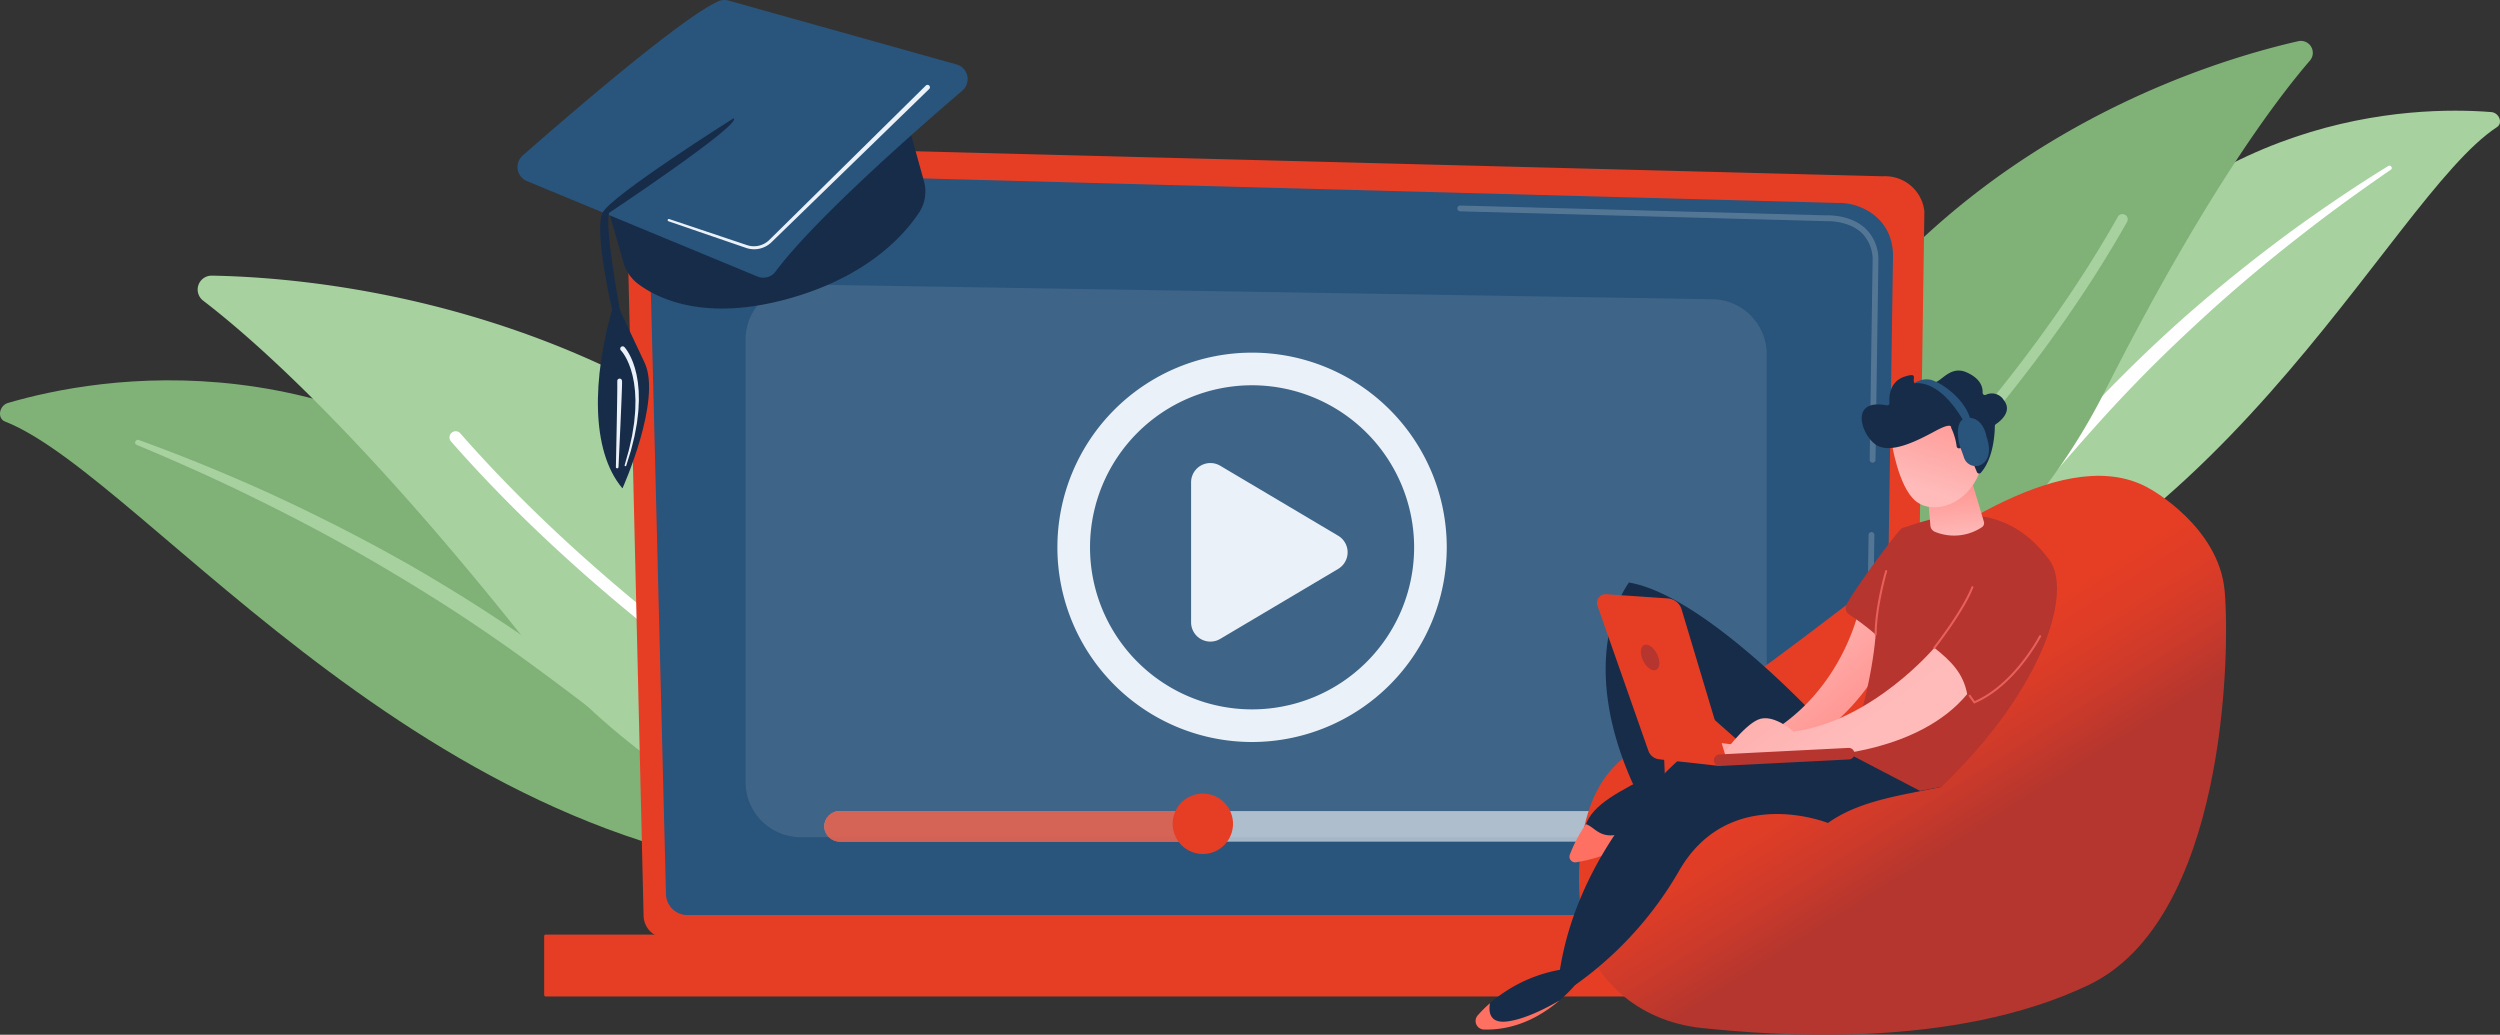 <svg xmlns="http://www.w3.org/2000/svg" xmlns:xlink="http://www.w3.org/1999/xlink" width="500" height="206.953" viewBox="0 0 500 206.953"><rect x="0" y="0" width="500" height="206.953" fill="#333333" stroke="none"/><defs><style>.cls-1{isolation:isolate;}.cls-2{fill:#a7d19f;}.cls-11,.cls-3,.cls-7,.cls-8{fill:#fff;}.cls-3{mix-blend-mode:soft-light;}.cls-4{fill:#80b278;}.cls-12,.cls-5{fill:#e63e25;}.cls-6{fill:#29547b;}.cls-7{opacity:0.2;}.cls-8{opacity:0.1;}.cls-10,.cls-9{fill:#eaf1f8;}.cls-10{fill-rule:evenodd;}.cls-11{opacity:0.58;}.cls-12{opacity:0.7;}.cls-13{fill:#172c49;}.cls-14{fill:url(#Unbenannter_Verlauf_11);}.cls-15{fill:url(#linear-gradient);}.cls-16{fill:url(#linear-gradient-2);}.cls-17{fill:url(#linear-gradient-3);}.cls-18{fill:#b6352e;}.cls-19{fill:url(#linear-gradient-4);}.cls-20{fill:url(#linear-gradient-5);}.cls-21{fill:url(#linear-gradient-6);}.cls-22{fill:url(#linear-gradient-7);}.cls-23{fill:url(#linear-gradient-8);}.cls-24{fill:url(#linear-gradient-9);}.cls-25{fill:url(#linear-gradient-10);}</style><linearGradient id="Unbenannter_Verlauf_11" x1="-1622.211" y1="120.743" x2="-1658.281" y2="178.085" gradientTransform="matrix(-1, 0, 0, 1, -1260.717, 0)" gradientUnits="userSpaceOnUse"><stop offset="0.372" stop-color="#e53e25"/><stop offset="0.496" stop-color="#df3d26"/><stop offset="0.668" stop-color="#cd3a2a"/><stop offset="0.834" stop-color="#b5362e"/></linearGradient><linearGradient id="linear-gradient" x1="-1100.984" y1="-1166.086" x2="-1118.412" y2="-1118.158" gradientTransform="matrix(-1, 0, 0, 1, -1260.717, 0)" gradientUnits="userSpaceOnUse"><stop offset="0" stop-color="#ff928e"/><stop offset="1" stop-color="#fe7062"/></linearGradient><linearGradient id="linear-gradient-2" x1="-1070.624" y1="-1155.045" x2="-1088.052" y2="-1107.117" xlink:href="#linear-gradient"/><linearGradient id="linear-gradient-3" x1="-1611.623" y1="128.091" x2="-1628.734" y2="148.439" gradientTransform="matrix(-1, 0, 0, 1, -1260.717, 0)" gradientUnits="userSpaceOnUse"><stop offset="0" stop-color="#febbba"/><stop offset="1" stop-color="#ff928e"/></linearGradient><linearGradient id="linear-gradient-4" x1="-1631.575" y1="146.605" x2="-1597.374" y2="99.816" xlink:href="#linear-gradient-3"/><linearGradient id="linear-gradient-5" x1="-1652.496" y1="107.831" x2="-1651.236" y2="96.493" xlink:href="#linear-gradient-3"/><linearGradient id="linear-gradient-6" x1="-1645.777" y1="97.941" x2="-1651.33" y2="79.627" xlink:href="#linear-gradient-3"/><linearGradient id="linear-gradient-7" x1="-1651.528" y1="99.685" x2="-1657.081" y2="81.371" xlink:href="#linear-gradient-3"/><linearGradient id="linear-gradient-8" x1="474.858" y1="-35.741" x2="404.522" y2="75.676" gradientUnits="userSpaceOnUse"><stop offset="0" stop-color="#e1473d"/><stop offset="1" stop-color="#e9605a"/></linearGradient><linearGradient id="linear-gradient-9" x1="486.717" y1="-28.254" x2="416.382" y2="83.162" xlink:href="#linear-gradient-8"/><linearGradient id="linear-gradient-10" x1="498.32" y1="-20.929" x2="427.985" y2="90.487" xlink:href="#linear-gradient-8"/></defs><g class="cls-1"><g id="Illustration"><path class="cls-2" d="M499.403,25.414c1.227-.803.426-2.875-1.153-3-16.026-1.269-58.661.025-89.762,43.572-39.02,54.637-67.36,61.161-92.023,58.124,0,0,24.661,13.853,54.124,7.904C442.928,117.41,477.59,39.696,499.403,25.414Z"/><path class="cls-3" d="M478.207,33.911c-6.232,4.286-12.358,8.706-18.276,13.367q-8.921,6.939-17.31,14.473C437.056,66.797,431.605,71.96,426.419,77.38c-5.214,5.393-10.153,11.039-15.09,16.727a203.717,203.717,0,0,1-15.597,16.53,67.372,67.372,0,0,1-19.36,12.629c-1.813.752-3.651,1.472-5.531,2.07-1.864.635-3.769,1.183-5.688,1.695a81.249,81.249,0,0,1-11.847,2.179,89.35,89.35,0,0,1-24.762-1.027,1.867,1.867,0,0,1-1.526-1.822,1.323,1.323,0,0,1,1.583-1.271l.006.001c2.016.301,4.03.578,6.036.767,1.004.11,2.004.176,3.006.261.998.047,2,.133,2.994.149a81.049,81.049,0,0,0,33.986-6.204,65.743,65.743,0,0,0,9.864-5.248,72.377,72.377,0,0,0,8.801-6.782,201.476,201.476,0,0,0,15.528-16.185c5.026-5.604,10.121-11.196,15.473-16.535q4.001-4.016,8.167-7.864c1.38-1.291,2.788-2.552,4.194-3.815q2.13-1.872,4.288-3.713,8.655-7.336,17.831-14.053c6.141-4.44,12.425-8.698,18.9-12.681a.458.458,0,0,1,.594.16A.396.396,0,0,1,478.207,33.911Z"/><path class="cls-4" d="M.993,84.3c-1.596-.625-1.176-3.188.6-3.708,18.034-5.29,67.131-14.02,113.148,28.362,57.736,53.175,91.727,53.854,119.221,44.473,0,0-24.902,21.757-60.04,22.007C87.649,176.046,29.374,95.419.993,84.3Z"/><path class="cls-2" d="M27.282,88.947c8.158,3.412,16.226,7.002,24.115,10.919q11.87,5.804,23.274,12.416c7.575,4.441,15.05,9.043,22.282,14.004,7.258,4.922,14.262,10.2,21.273,15.527,7.041,5.279,14.1,10.643,21.806,15.179a78.76,78.76,0,0,0,25.178,9.815c2.254.427,4.531.81,6.824,1.044,2.285.28,4.596.451,6.915.577a94.982,94.982,0,0,0,14.078-.344,104.454,104.454,0,0,0,28.089-7.105,2.183,2.183,0,0,0,1.31-2.45,1.547,1.547,0,0,0-2.116-1.075l-.007.002c-2.235.827-4.473,1.627-6.723,2.323-1.123.366-2.252.681-3.377,1.018-1.131.293-2.257.631-3.39.887a94.755,94.755,0,0,1-40.376,1.04,76.853,76.853,0,0,1-12.544-3.643,84.628,84.628,0,0,1-11.695-5.653c-7.524-4.34-14.56-9.582-21.644-14.801-7.093-5.21-14.262-10.388-21.665-15.215q-5.54-3.637-11.228-7.043c-1.888-1.147-3.802-2.253-5.713-3.362q-2.886-1.632-5.796-3.221-11.661-6.321-23.769-11.81c-8.091-3.61-16.301-6.977-24.664-9.985a.535.535,0,0,0-.642.326A.463.463,0,0,0,27.282,88.947Z"/><path class="cls-2" d="M211.738,171.797a4.444,4.444,0,0,1-4.176,6.082c-17.413-.134-66.611-4.964-104.165-51.904C71.685,86.336,50.723,67.856,40.625,60.126a2.787,2.787,0,0,1,1.746-4.998C72.034,55.647,169.109,65.684,211.738,171.797Z"/><path class="cls-3" d="M208.568,174.664a1.234,1.234,0,0,1-1.727.8c-.695-.334-70.05-34.047-116.633-87.171a1.232,1.232,0,1,1,1.853-1.625c46.244,52.737,115.158,86.243,115.848,86.575A1.232,1.232,0,0,1,208.568,174.664Z"/><path class="cls-4" d="M338.292,135.597a3.801,3.801,0,0,0,4.562,4.361c14.555-3.163,54.9-15.828,78.115-61.708,19.605-38.744,33.917-57.89,41.016-66.131A2.384,2.384,0,0,0,459.648,8.24C434.904,13.872,355.389,39.285,338.292,135.597Z"/><path class="cls-2" d="M341.448,137.441a1.056,1.056,0,0,0,1.586.367c.523-.402,52.682-40.78,82.375-93.42a1.054,1.054,0,0,0-1.836-1.036C394.096,95.61,342.27,135.737,341.75,136.136A1.054,1.054,0,0,0,341.448,137.441Z"/><path class="cls-5" d="M128.717,183.071a4.543,4.543,0,0,0,4.532,4.527H378.305a4.543,4.543,0,0,0,4.532-4.527l2.039-140.827a7.892,7.892,0,0,0-8.31-6.986L137.069,29.06a11.42,11.42,0,0,0-11.718,11.68Z"/><path class="cls-6" d="M133.191,178.727a4.3,4.3,0,0,0,4.287,4.287H372.395a4.3,4.3,0,0,0,4.287-4.287l1.924-127.844c-.227-7.693-6.972-10.459-11.06-10.295L138.011,34.43a8.026,8.026,0,0,0-8.234,8.213Z"/><path class="cls-7" d="M374.144,117.945h-.009a.581.581,0,0,1-.572-.59l.152-10.368a.596.596,0,0,1,.589-.572.581.581,0,0,1,.572.59l-.152,10.368A.581.581,0,0,1,374.144,117.945Z"/><path class="cls-7" d="M374.517,92.538h-.009a.581.581,0,0,1-.572-.59l.583-39.71a7.503,7.503,0,0,0-2.143-5.619c-2.629-2.519-6.8-2.389-6.979-2.384l-73.362-1.967a.581.581,0,0,1,.015-1.162l.016.001,73.321,1.967c.455-.021,4.861-.102,7.791,2.705a8.628,8.628,0,0,1,2.501,6.464l-.583,39.721A.581.581,0,0,1,374.517,92.538Z"/><rect class="cls-5" x="108.837" y="186.915" width="288.912" height="12.374" rx="0.275" transform="translate(506.585 386.203) rotate(180)"/><path class="cls-8" d="M342.308,167.438H160.153a11.04,11.04,0,0,1-11.04-11.04V67.929a11.04,11.04,0,0,1,11.219-11.039l182.155,2.952a11.04,11.04,0,0,1,10.861,11.039v85.517A11.04,11.04,0,0,1,342.308,167.438Z"/><path class="cls-9" d="M250.415,148.401a38.936,38.936,0,1,1,38.936-38.936A38.98,38.98,0,0,1,250.415,148.401Zm0-71.347a32.411,32.411,0,1,0,32.411,32.411A32.448,32.448,0,0,0,250.415,77.054Z"/><path class="cls-10" d="M238.218,124.459V96.467a3.859,3.859,0,0,1,5.828-3.318l23.587,13.996a3.859,3.859,0,0,1,0,6.637l-23.587,13.996A3.859,3.859,0,0,1,238.218,124.459Z"/><path class="cls-11" d="M343.726,168.329H168.088a3.155,3.155,0,0,1-3.243-3.059,3.12,3.12,0,0,1,3.091-3.059H343.574a3.198,3.198,0,0,1,3.396,3.059A3.155,3.155,0,0,1,343.726,168.329Z"/><path class="cls-12" d="M240.382,168.329H167.904a3.059,3.059,0,1,1,0-6.118h72.479a3.059,3.059,0,0,1,0,6.118Z"/><circle class="cls-5" cx="240.565" cy="164.76" r="6.04" transform="translate(-44.739 104.602) rotate(-22.5)"/><path class="cls-13" d="M180.41,20.448l4.384,15.798a7.67,7.67,0,0,1-.997,6.295c-3.092,4.656-10.65,13.063-26.675,17.352-16.276,4.356-25.49-.126-29.455-3.078a8.165,8.165,0,0,1-2.973-4.3l-4.798-16.73Z"/><path class="cls-6" d="M145.714.114l45.584,12.769a3.047,3.047,0,0,1,1.16,5.251c-9.036,7.728-29.572,25.728-37.35,36.183a3.043,3.043,0,0,1-3.607.991L105.379,36.216a3.047,3.047,0,0,1-.847-5.106C113.481,23.254,136.253,3.583,143.656.262A3.03,3.03,0,0,1,145.714.114Z"/><path class="cls-13" d="M146.7,23.663s-24.302,15.329-26.154,18.831,1.876,19.422,1.876,19.422c-3.826,13.475-4.392,28.107,2.07,35.761,0,0,7.967-17.719,4.408-25.187s-4.931-10.53-4.931-10.53-3.114-16.972-2.129-19.398C121.84,42.563,148.763,24.633,146.7,23.663Z"/><path class="cls-9" d="M185.164,17.111,161.835,40.124l-5.832,5.753-1.458,1.438-.728.715a4.358,4.358,0,0,1-4.441.983l-15.536-5.205a.234.234,0,0,0-.15.444l15.496,5.322a4.973,4.973,0,0,0,5.069-1.088l.738-.715,1.469-1.427,5.876-5.709L185.839,17.801a.482.482,0,1,0-.672-.692Z"/><path class="cls-9" d="M124.2,70.104l.046.049.054.064.109.129.21.282c.139.191.26.4.392.599l.346.637c.108.217.202.442.304.663a6.622,6.622,0,0,1,.27.68c.082.231.172.458.247.692l.199.71a7.211,7.211,0,0,1,.181.716l.145.726a7.376,7.376,0,0,1,.127.73c.058.492.124.983.176,1.476l.072,1.489c.005.124.015.248.015.373l-.009.373-.017.747c.008.998-.128,1.99-.208,2.986-.016.25-.057.496-.097.743l-.117.741c-.08.494-.15.99-.238,1.483-.221.977-.421,1.96-.659,2.935l-.817,2.9-.002.009a.168.168,0,0,0,.322.095l.898-2.896c.265-.976.494-1.962.742-2.944.102-.496.186-.996.281-1.494l.138-.748c.047-.249.095-.498.118-.751.108-1.009.272-2.014.291-3.034l.037-.763.019-.382c.003-.127-.004-.255-.005-.382l-.034-1.531c-.04-.51-.095-1.019-.142-1.529-.016-.256-.07-.508-.112-.761l-.131-.76c-.035-.255-.109-.503-.17-.753l-.19-.75c-.072-.248-.161-.492-.241-.738a7.275,7.275,0,0,0-.269-.73c-.103-.239-.198-.482-.308-.718l-.358-.7c-.139-.225-.266-.456-.417-.677l-.232-.33-.13-.163-.066-.082-.081-.09a.482.482,0,0,0-.717.646l.005.006Z"/><path class="cls-9" d="M123.458,76.375l.001.948-.008,1.069-.028,2.142-.073,4.287-.173,8.576a.262.262,0,0,0,.524.018l.393-8.571.184-4.287.083-2.145.036-1.075.013-.542.005-.272c-.001-.117-.009-.256-.02-.382a.47.47,0,0,0-.937.042Z"/><path class="cls-14" d="M430.19,97.886s13.618,7.544,14.744,20.311.094,65.759-27.213,78.802-63.452,10.037-77.288,8.611-21.507-10.829-23.221-17.303-4.481-30.591,10.073-38.371,29.842-19.698,45.117-31.303S413.856,88.084,430.19,97.886Z"/><path class="cls-13" d="M331.577,154.337s3.675.194,4.126,7.756c0,0-8.523,7.64-20.035,9.459-.864.137,1.208-5.9,1.52-6.718C318.671,160.944,323.34,158.438,331.577,154.337Z"/><path class="cls-13" d="M372.97,145.446H365.214s-23.805-26.291-39.418-28.943c0,0-10.868,13.873.579,39.795a3.784,3.784,0,0,0,5.417,1.785,3.102,3.102,0,0,0,1.238-1.476l-.921-22.133s20.306,17.76,23.835,21.187S377.415,157,372.97,145.446Z"/><path class="cls-13" d="M297.986,200.645a29.158,29.158,0,0,1,15.905-6.96l2.528,1.546a27.546,27.546,0,0,1-4.557,4.89c-2.707,1.572-6.887,3.702-10.352,4.163C298.141,204.733,297.644,202.697,297.986,200.645Z"/><path class="cls-15" d="M317.188,164.834c2.002.648,2.883,3.485,7.964,1.609a44.972,44.972,0,0,0,10.45-5.505c.042.366.077.748.102,1.155,0,0-8.986,8.547-20.498,10.366a1.146,1.146,0,0,1-1.238-1.544A28.914,28.914,0,0,1,317.188,164.834Z"/><path class="cls-16" d="M295.538,203.077a26.835,26.835,0,0,1,2.449-2.432c-.342,2.053.155,4.088,3.524,3.64,3.465-.462,7.645-2.591,10.352-4.163-3.393,2.893-8.555,5.965-15.07,5.784A1.709,1.709,0,0,1,295.538,203.077Z"/><path class="cls-13" d="M372.686,151.058l-36.321.393s-20.742,17.161-24.504,43.328c0,0-.625,1.925,3.125,2.254a72,72,0,0,0,20.717-22.671c10.026-17.755,29.889-9.763,29.889-9.763,6.526-4.705,15.748-5.663,22.696-7.231Z"/><path class="cls-17" d="M371.828,121.8s-3.91,19.595-23.068,27.347l-6.815-.803-1.608,2.564,15.985.509a43.72,43.72,0,0,0,20.903-20.159C377.465,130.772,381.452,122.54,371.828,121.8Z"/><path class="cls-18" d="M369.733,150.738s4.446-12.086,5.402-23.83a51.328,51.328,0,0,0-5.286-4.002A1.47,1.47,0,0,1,369.275,121c1.495-3.096,10.534-15.255,11.212-15.424,3.681-.919,18.775-8.096,29.406,6.446,4.562,6.241-.905,25.452-21.605,45.347l-4.27.817Z"/><path class="cls-19" d="M386.866,129.556s-12.353,14.627-28.147,16.765c0,0-4.082-3.721-7.117-2.393s-7.197,7.193-7.197,7.193h20.279s19.175-.676,28.756-12.303C392.67,134.75,390.361,132.319,386.866,129.556Z"/><path class="cls-20" d="M394.072,95.316l2.703,9.015a.991.991,0,0,1-.385,1.104,10.07,10.07,0,0,1-9.368.941,1.47,1.47,0,0,1-.946-1.262l-.641-7.853Z"/><path class="cls-21" d="M378.245,88.016s1.329,9.345,4.919,12.219,10.584.71,12.946-6.335l-4.707-12.046Z"/><path class="cls-13" d="M391.933,89.649a.463.463,0,0,1-.602-.371,12.079,12.079,0,0,0-1.108-3.733s.343-1.226-3.098.626-8.61,4.573-11.652,2.953c-2.967-1.579-5.972-9.529,1.869-8.056a.463.463,0,0,0,.55-.484c-.096-1.306.033-4.312,3.077-5.277,2.848-.903,1.319.56,1.962,1.337.189.228-.239-.777,3.809-.189,1.389.202,3.171-3.485,6.582-1.982,2.81,1.238,3.247,2.969,3.2,4.047a.461.461,0,0,0,.657.44,2.776,2.776,0,0,1,3.571,1.059c1.833,2.297-.786,4.288-1.572,4.811a.463.463,0,0,0-.21.382c-.007,1.194-.193,6.404-2.805,9.343a.467.467,0,0,1-.776-.134l-2.011-4.79a.465.465,0,0,0-.571-.263Z"/><path class="cls-22" d="M391.891,90.621s1.228-5.001,3.093-3.377-.486,5.197-2.623,5.878Z"/><path class="cls-5" d="M345.426,152.256l-9.105-30.365a3.105,3.105,0,0,0-2.762-2.206l-12.293-.841a1.744,1.744,0,0,0-1.764,2.317L329.68,150.16a2.552,2.552,0,0,0,2.152,1.694l12.106,1.344Z"/><path class="cls-18" d="M328.634,132.183c.68,1.372,1.854,2.176,2.622,1.795s.84-1.802.16-3.174-1.854-2.176-2.622-1.795S327.954,130.811,328.634,132.183Z"/><path class="cls-18" d="M343.938,153.198c.02,0,.04,0,.059-.002l25.795-1.304a1.156,1.156,0,1,0-.117-2.309L343.88,150.887a1.156,1.156,0,0,0,.057,2.311Z"/><path class="cls-23" d="M375.135,127.112a.205.205,0,0,0,.204-.205c-.018-5.389,2.062-12.543,2.084-12.615a.205.205,0,1,0-.393-.115c-.021.072-2.118,7.282-2.1,12.731A.204.204,0,0,0,375.135,127.112Z"/><path class="cls-24" d="M386.866,129.761a.205.205,0,0,0,.161-.078c.056-.072,5.699-7.243,7.638-12.159a.205.205,0,1,0-.38-.15c-1.918,4.859-7.522,11.984-7.579,12.055a.205.205,0,0,0,.034.287A.203.203,0,0,0,386.866,129.761Z"/><path class="cls-25" d="M394.805,140.726l.152-.065c8.162-3.494,13.203-13.239,13.253-13.337a.205.205,0,0,0-.365-.186c-.049.096-4.962,9.591-12.898,13.081l-.841-1.188a.205.205,0,0,0-.335.236Z"/><path class="cls-6" d="M392.761,84.334s-4.187-8.184-9.83-7.691a4.054,4.054,0,0,1,3.152-.696c1.809.381,6.997,3.605,8.091,8.273C393.172,84.847,392.761,84.334,392.761,84.334Z"/><path class="cls-6" d="M393.548,83.573c3.145-.158,3.744,3.716,3.744,3.716.917,2.688.465,4.253-.396,5.164a2.438,2.438,0,0,1-4.082-.899c-.246-.733-.491-1.426-.611-1.664C391.913,89.314,390.403,83.731,393.548,83.573Z"/><path class="cls-6" d="M393.518,84.6a1.402,1.402,0,0,1,1.687.421c2.846,3.682,1.341,6.935.278,7.267-1.12.35-2.494-5.117-2.611-6.579A1.03,1.03,0,0,1,393.518,84.6Z"/></g></g></svg>